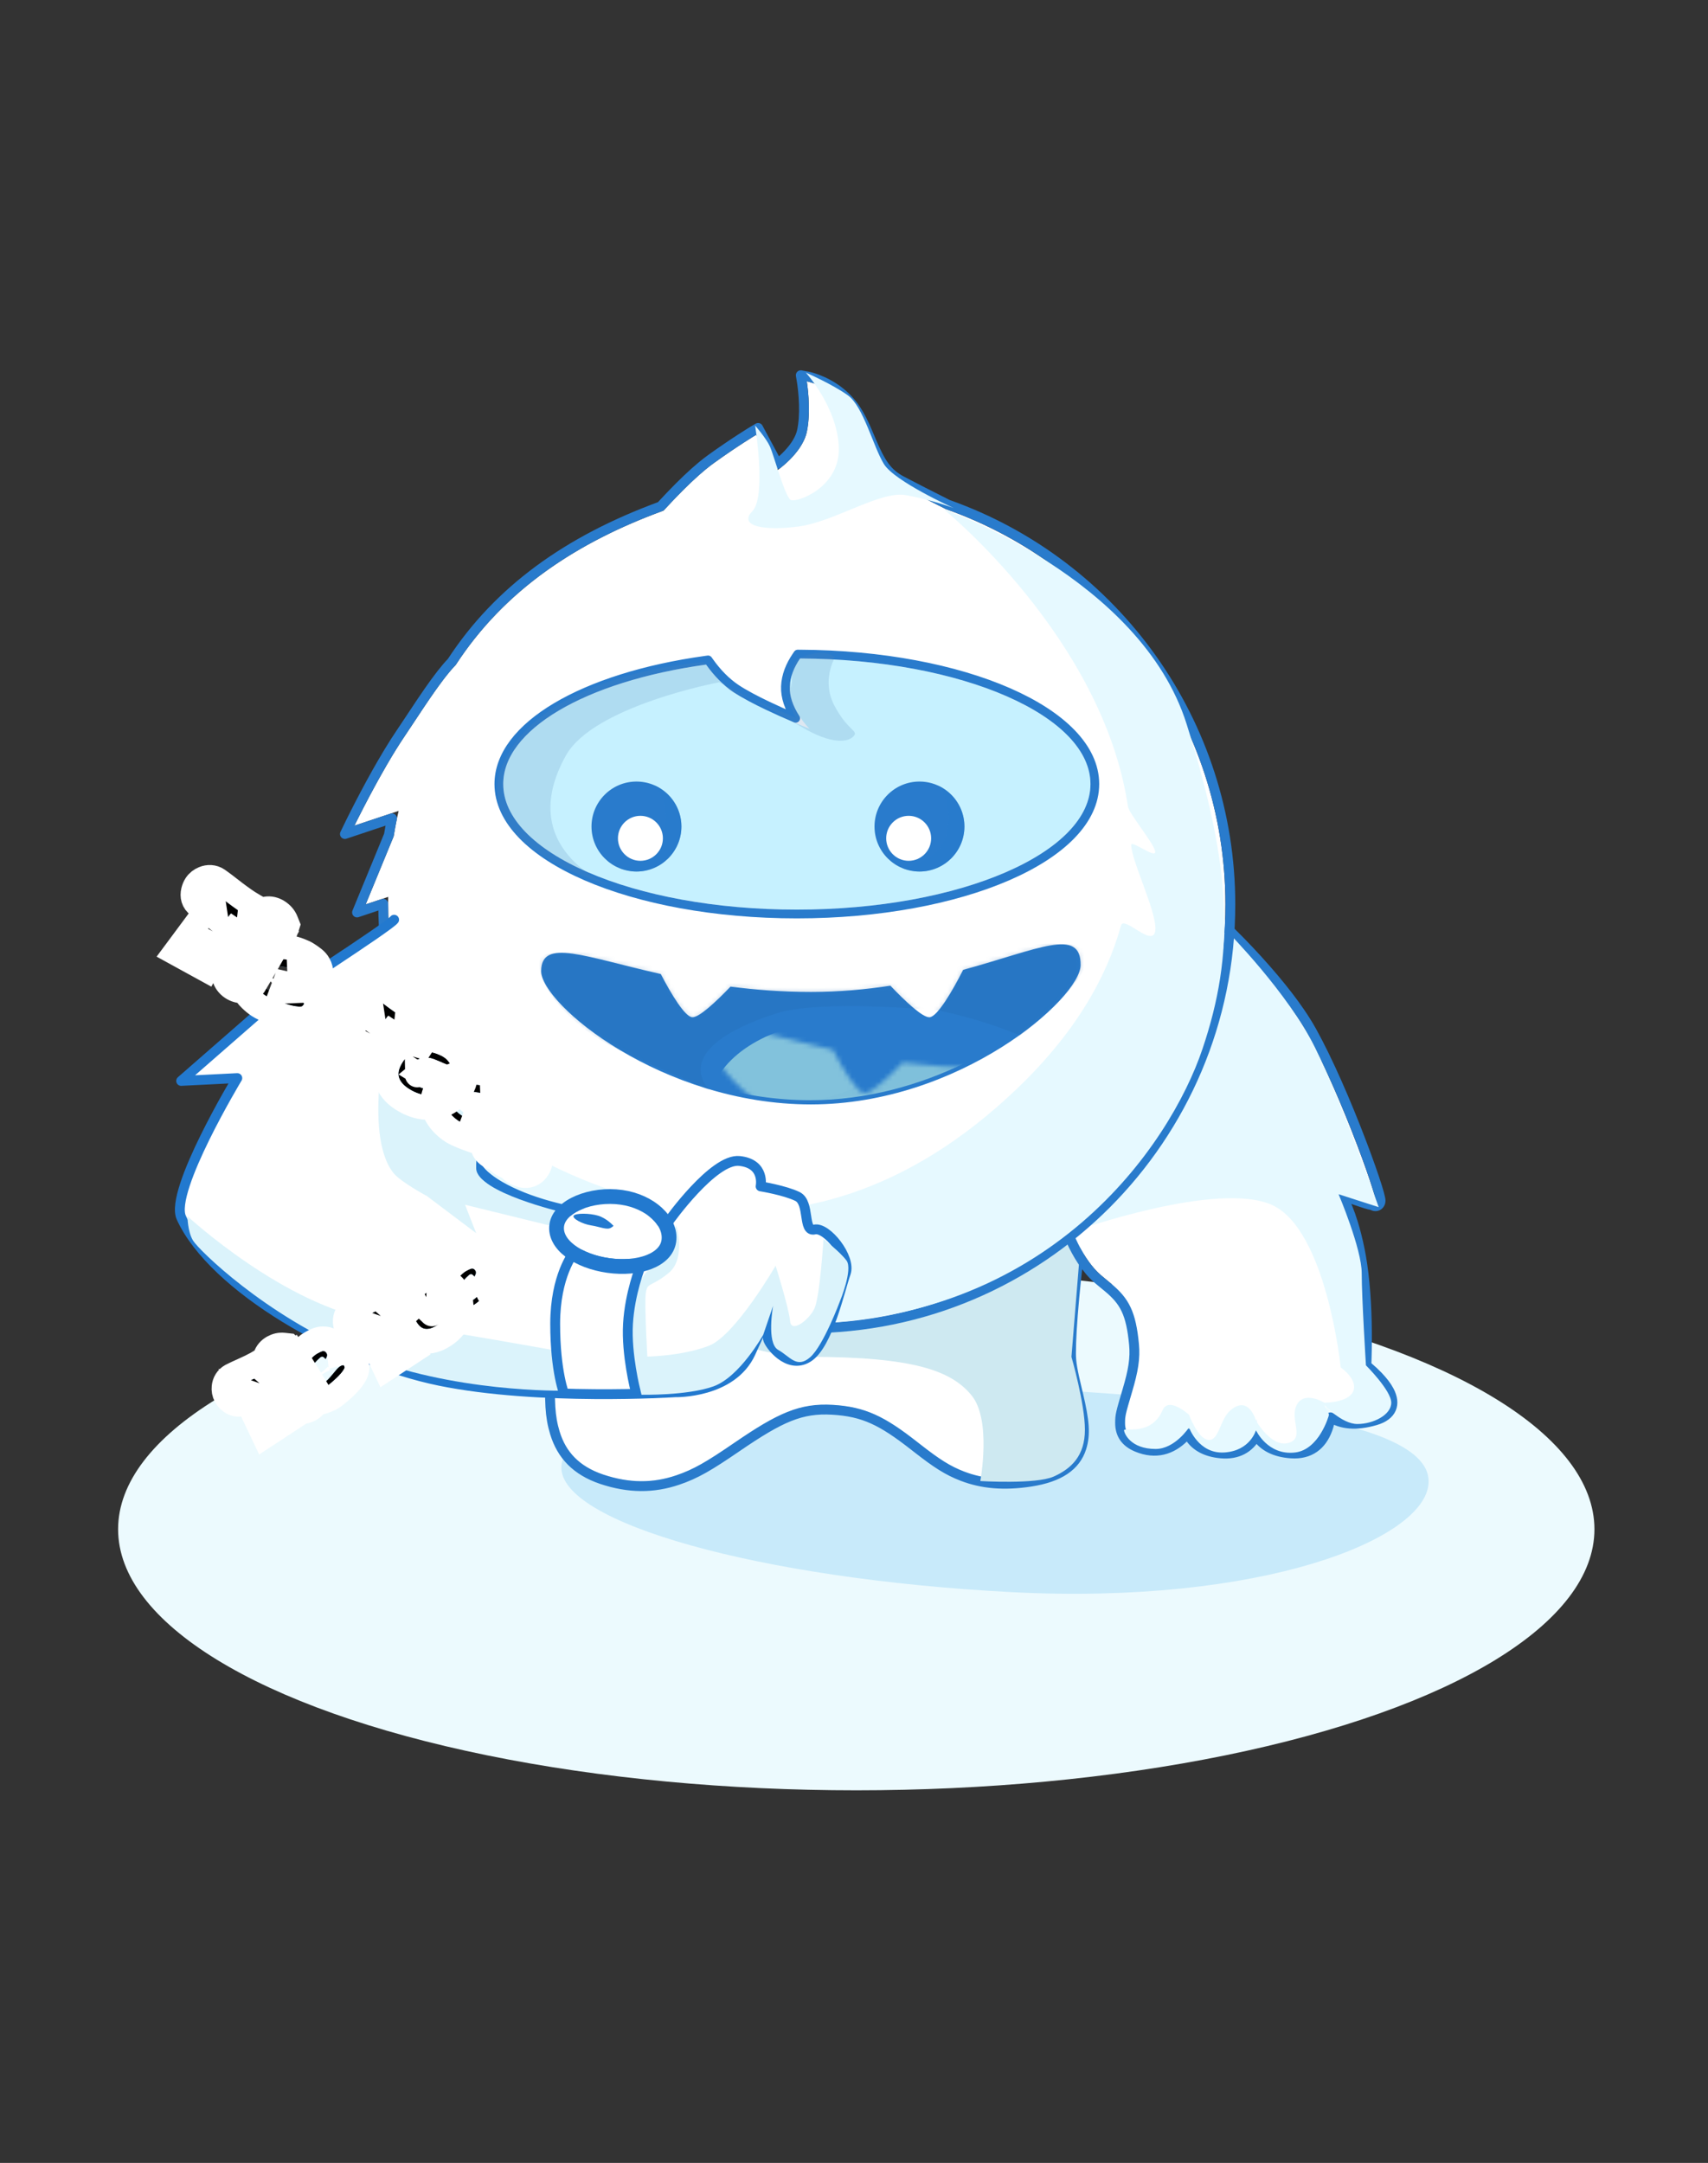 <svg xmlns="http://www.w3.org/2000/svg" width="376" height="476" viewBox="0 0 376 476" xmlns:xlink="http://www.w3.org/1999/xlink">
  <rect x="0" y="0" width="376" height="476" fill="#333333" stroke="none"/>
  <defs>
    <path id="a" d="M0.298,0.462 C0.298,0.462 3.774,14.814 4.48,27.055 C5.185,39.296 0.573,54.028 14.931,58.898 C37.452,66.438 45.852,42.415 65.463,43.567 C85.075,44.719 86.133,62.89 108.868,59.396 C126.951,56.617 116.838,42.015 116.838,32.25 C116.838,22.485 119.562,2.535 119.562,2.535 L0.298,0.462 Z"/>
    <path id="b" d="M235.835,122.617 C235.835,122.617 248.955,135.001 254.774,145.53 C262.578,159.652 271.204,184.559 269.545,182.224 C266.988,181.876 262.581,179.577 259.995,179.714 C259.995,179.714 263.009,182.411 265.215,193.342 C267.423,204.272 266.615,219.006 266.615,219.006 C266.615,219.006 277.428,227.189 269.413,229.535 C261.398,231.88 258.92,227.561 258.92,227.561 C258.92,227.561 259.226,237.33 251.225,236.774 C243.223,236.217 243.53,230.193 243.53,230.193 C243.53,230.193 242.925,237.393 235.835,236.774 C228.745,236.155 228.839,230.851 228.839,230.851 C228.839,230.851 224.998,238.5 217.646,235.458 C210.295,232.415 218.631,224.008 217.646,213.741 C216.662,203.475 213.309,202.122 209.252,198.606 C205.195,195.09 202.956,188.735 202.956,188.735 L235.835,122.617 Z"/>
    <path id="c" d="M68.047,30.371 C69.784,28.509 74.758,23.043 79.17,19.872 C84.495,16.044 88.447,13.684 88.447,13.684 L92.777,21.729 C92.777,21.729 98.535,17.887 99.581,13.065 C100.626,8.243 99.581,1.926 99.581,1.926 C99.581,1.926 105.768,3.089 109.477,8.733 C113.185,14.377 113.542,21.432 119.992,24.823 C123.133,26.474 127.029,28.45 130.2,30.042 C166.032,42.684 191.739,76.876 191.739,117.029 C191.739,167.919 150.444,209.235 99.581,209.235 C48.717,209.235 7.422,167.919 7.422,117.029 C7.422,116.476 7.427,115.924 7.437,115.374 L2.474,117.029 L8.632,102.067 C8.94,100.177 9.307,98.306 9.728,96.457 L0,99.702 C0,99.702 5.809,87.729 11.133,79.899 C14.205,75.38 18.882,67.831 22.287,64.347 C33.104,47.721 49.132,37.27 68.047,30.371 Z"/>
    <path id="d" d="M67.272,1.284 C102.618,1.447 131.196,13.767 131.196,28.918 C131.196,44.17 102.234,56.553 66.562,56.553 C30.889,56.553 1.927,44.17 1.927,28.918 C1.927,16.648 20.67,6.234 46.573,2.631 C47.928,4.532 49.967,6.913 52.645,8.708 C57.893,12.226 69.345,16.753 69.345,16.753 C69.345,16.753 64.832,12.325 65.015,7.471 C65.108,5.026 66.205,2.845 67.272,1.284 Z"/>
    <path id="e" d="M92.889,5.613 C109.515,1.075 118.866,-3.844 118.755,4.592 C118.657,11.935 92.149,35.225 59.378,35.225 C26.606,35.225 -0.085,13.173 0,5.83 C0.084,-1.407 9.526,2.75 26.335,6.53 C28.621,10.943 31.652,15.949 33.263,16.041 C34.782,16.127 38.583,12.535 41.683,9.299 C47.121,10.009 53.031,10.471 59.378,10.471 C65.64,10.471 71.486,9.93 76.878,9.094 C80.011,12.381 83.941,16.129 85.493,16.041 C87.216,15.943 90.566,10.217 92.889,5.613 Z"/>
    <path id="g" d="M0,14.578 C3.229,6.212 15.052,0 29.126,0 C40.208,0 49.893,3.851 55.088,9.572 C45.507,14.198 33.878,17.612 21.331,17.612 C13.818,17.612 6.625,16.453 0,14.578 Z"/>
    <path id="i" d="M101.887,194.948 C107.871,194.948 112.721,192.454 112.721,189.377 C112.721,186.3 108.651,182.938 102.668,182.938 C96.685,182.938 91.054,186.3 91.054,189.377 C91.054,192.454 95.904,194.948 101.887,194.948 Z"/>
    <path id="j" d="M13.161,139.522 L11.176,139.477 C10.655,139.477 10.052,139.529 9.368,139.633 C9.338,140.213 9.279,140.965 9.19,141.887 C8.877,145.16 8.721,147.283 8.721,148.258 C8.721,149.232 8.736,149.92 8.766,150.322 L6.668,150.478 L7.36,139.455 L2.607,139.187 C2.488,139.187 2.395,139.09 2.328,138.897 C2.261,138.703 2.228,138.525 2.228,138.361 C2.228,138.198 2.295,138.019 2.428,137.826 C2.562,137.632 2.719,137.536 2.897,137.536 C3.983,137.58 5.076,137.655 6.177,137.759 C8.215,137.937 9.948,138.027 11.376,138.027 L12.76,137.982 C13.846,137.952 14.924,137.833 15.995,137.625 C16.233,137.67 16.382,138.041 16.442,138.741 C16.456,138.889 16.464,139.008 16.464,139.098 C15.482,139.38 14.381,139.522 13.161,139.522 Z M19.075,139.99 C19.268,142.772 19.432,145.993 19.566,149.652 C19.476,150.113 19.119,150.344 18.494,150.344 C18.331,150.344 18.163,150.31 17.992,150.243 C17.821,150.177 17.713,150.084 17.669,149.965 L17.669,139.99 L19.075,139.99 Z M16.999,136.956 C16.999,136.435 17.304,136.175 17.914,136.175 C18.316,136.175 18.643,136.264 18.896,136.442 C18.941,136.606 18.963,136.766 18.963,136.922 C18.963,137.078 18.904,137.231 18.785,137.38 C18.666,137.528 18.487,137.603 18.249,137.603 C18.011,137.603 17.773,137.547 17.535,137.435 C17.297,137.324 17.118,137.164 16.999,136.956 Z M29.551,148.124 C30.153,147.878 30.745,147.651 31.325,147.443 C31.905,147.235 32.459,147.131 32.987,147.131 C33.515,147.131 33.779,147.294 33.779,147.622 C33.779,147.696 33.761,147.811 33.724,147.967 C33.686,148.124 33.486,148.31 33.121,148.525 C32.757,148.741 32.31,148.946 31.782,149.139 C31.254,149.332 30.678,149.511 30.053,149.674 C29.428,149.838 28.818,149.979 28.223,150.098 C26.989,150.351 26.111,150.478 25.59,150.478 C25.07,150.478 24.508,150.418 23.906,150.299 C23.303,150.18 22.742,149.987 22.221,149.719 C21.016,149.094 20.413,148.172 20.413,146.952 L20.413,146.417 C20.413,146.149 20.525,145.766 20.748,145.267 C20.971,144.769 21.306,144.271 21.752,143.772 C22.199,143.274 22.719,142.817 23.314,142.4 C24.564,141.508 25.873,140.927 27.241,140.66 C27.718,140.556 28.115,140.503 28.435,140.503 C28.755,140.503 29.019,140.507 29.227,140.515 C29.436,140.522 29.651,140.537 29.875,140.559 C30.098,140.582 30.291,140.637 30.455,140.727 C30.841,140.92 31.035,141.299 31.035,141.865 C31.035,142.222 30.782,142.571 30.276,142.913 C30.142,143.003 30.023,143.084 29.919,143.159 C29.845,142.817 29.748,142.527 29.629,142.289 C29.51,142.051 29.25,141.932 28.848,141.932 C27.093,142.303 25.583,142.861 24.318,143.605 C22.89,144.453 22.176,145.346 22.176,146.283 C22.176,146.387 22.184,146.498 22.199,146.617 C22.199,147.57 22.563,148.246 23.292,148.648 C23.842,148.946 24.553,149.094 25.423,149.094 C26.293,149.094 27.048,148.994 27.688,148.793 C28.327,148.592 28.948,148.369 29.551,148.124 Z M54.464,139.522 L52.478,139.477 C51.958,139.477 51.355,139.529 50.671,139.633 C50.641,140.213 50.582,140.965 50.493,141.887 C50.18,145.16 50.024,147.283 50.024,148.258 C50.024,149.232 50.039,149.92 50.069,150.322 L47.971,150.478 L48.663,139.455 L43.91,139.187 C43.791,139.187 43.698,139.09 43.631,138.897 C43.564,138.703 43.531,138.525 43.531,138.361 C43.531,138.198 43.598,138.019 43.731,137.826 C43.865,137.632 44.022,137.536 44.2,137.536 C45.286,137.58 46.379,137.655 47.48,137.759 C49.518,137.937 51.251,138.027 52.679,138.027 L54.063,137.982 C55.149,137.952 56.227,137.833 57.298,137.625 C57.536,137.67 57.685,138.041 57.745,138.741 C57.759,138.889 57.767,139.008 57.767,139.098 C56.785,139.38 55.684,139.522 54.464,139.522 Z M58.927,146.238 C58.927,144.483 59.686,143.07 61.203,141.998 C62.408,141.151 63.859,140.637 65.554,140.459 L66.179,140.459 C66.506,140.459 66.945,140.556 67.496,140.749 C68.716,141.165 69.549,141.902 69.995,142.958 C70.173,143.375 70.263,143.728 70.263,144.018 C70.263,144.308 70.255,144.513 70.24,144.632 C70.24,146.491 69.534,147.956 68.12,149.027 C66.811,150.009 65.175,150.5 63.211,150.5 C61.798,150.5 60.731,150.173 60.009,149.518 C59.288,148.864 58.927,147.77 58.927,146.238 Z M60.467,146.774 C60.467,147.696 60.712,148.321 61.203,148.648 C61.575,148.886 62.2,149.005 63.078,149.005 C63.955,149.005 64.729,148.938 65.398,148.804 C66.068,148.67 66.663,148.44 67.183,148.112 C68.299,147.398 68.857,146.29 68.857,144.788 C68.857,143.895 68.619,143.166 68.143,142.601 C67.622,141.991 66.938,141.686 66.09,141.686 C65.51,141.79 64.926,141.902 64.338,142.021 C63.751,142.14 63.197,142.37 62.676,142.713 C61.545,143.441 60.809,144.795 60.467,146.774 Z M80.248,148.124 C80.851,147.878 81.442,147.651 82.022,147.443 C82.602,147.235 83.156,147.131 83.684,147.131 C84.212,147.131 84.477,147.294 84.477,147.622 C84.477,147.696 84.458,147.811 84.421,147.967 C84.384,148.124 84.183,148.31 83.818,148.525 C83.454,148.741 83.008,148.946 82.479,149.139 C81.951,149.332 81.375,149.511 80.75,149.674 C80.125,149.838 79.515,149.979 78.92,150.098 C77.686,150.351 76.808,150.478 76.287,150.478 C75.767,150.478 75.205,150.418 74.603,150.299 C74,150.18 73.439,149.987 72.918,149.719 C71.713,149.094 71.111,148.172 71.111,146.952 L71.111,146.417 C71.111,146.149 71.222,145.766 71.445,145.267 C71.668,144.769 72.003,144.271 72.449,143.772 C72.896,143.274 73.416,142.817 74.011,142.4 C75.261,141.508 76.57,140.927 77.939,140.66 C78.415,140.556 78.813,140.503 79.132,140.503 C79.452,140.503 79.716,140.507 79.925,140.515 C80.133,140.522 80.348,140.537 80.572,140.559 C80.795,140.582 80.988,140.637 81.152,140.727 C81.539,140.92 81.732,141.299 81.732,141.865 C81.732,142.222 81.479,142.571 80.973,142.913 C80.839,143.003 80.72,143.084 80.616,143.159 C80.542,142.817 80.445,142.527 80.326,142.289 C80.207,142.051 79.947,141.932 79.545,141.932 C77.79,142.303 76.28,142.861 75.015,143.605 C73.587,144.453 72.873,145.346 72.873,146.283 C72.873,146.387 72.881,146.498 72.896,146.617 C72.896,147.57 73.26,148.246 73.989,148.648 C74.539,148.946 75.25,149.094 76.12,149.094 C76.99,149.094 77.745,148.994 78.385,148.793 C79.025,148.592 79.646,148.369 80.248,148.124 Z M85.57,149.719 C85.57,149.6 85.704,149.477 85.972,149.351 C86.239,149.224 86.477,149.109 86.686,149.005 C86.998,149.005 87.21,149.068 87.322,149.195 C87.433,149.321 87.489,149.489 87.489,149.697 C87.489,149.905 87.444,150.061 87.355,150.165 C87.266,150.269 87.154,150.344 87.02,150.389 C86.797,150.463 86.5,150.5 86.128,150.5 C85.756,150.5 85.57,150.24 85.57,149.719 Z M88.783,149.719 C88.783,149.6 88.917,149.477 89.185,149.351 C89.453,149.224 89.691,149.109 89.899,149.005 C90.211,149.005 90.423,149.068 90.535,149.195 C90.646,149.321 90.702,149.489 90.702,149.697 C90.702,149.905 90.657,150.061 90.568,150.165 C90.479,150.269 90.367,150.344 90.234,150.389 C90.01,150.463 89.713,150.5 89.341,150.5 C88.969,150.5 88.783,150.24 88.783,149.719 Z M92.532,150.5 C92.175,150.5 91.996,150.24 91.996,149.719 C91.996,149.6 92.182,149.451 92.554,149.273 L93.134,149.005 C93.67,149.005 93.938,149.25 93.938,149.741 C93.938,150.247 93.469,150.5 92.532,150.5 Z"/>
    <path id="k" d="M26.477,220.748 L25.177,221.43 C24.841,221.617 24.47,221.866 24.065,222.179 C24.254,222.565 24.484,223.071 24.757,223.7 C25.728,225.927 26.388,227.355 26.737,227.985 C27.086,228.615 27.342,229.054 27.505,229.303 L26.205,230.156 L22.703,222.783 L19.535,224.313 C19.458,224.355 19.363,224.326 19.251,224.225 C19.138,224.124 19.053,224.021 18.994,223.915 C18.936,223.809 18.915,223.67 18.932,223.497 C18.949,223.324 19.016,223.206 19.131,223.142 C19.849,222.781 20.582,222.438 21.331,222.111 C22.712,221.496 23.864,220.933 24.787,220.421 L25.666,219.897 C26.357,219.488 27.011,219.025 27.629,218.507 C27.799,218.45 28.028,218.637 28.317,219.068 C28.38,219.159 28.428,219.233 28.459,219.291 C27.926,219.825 27.265,220.311 26.477,220.748 Z M30.467,218.932 C31.588,220.661 32.848,222.684 34.246,225.001 C34.353,225.331 34.205,225.608 33.801,225.832 C33.695,225.891 33.575,225.929 33.441,225.947 C33.306,225.965 33.203,225.943 33.132,225.883 L29.558,219.436 L30.467,218.932 Z M28.038,217.714 C27.852,217.378 27.955,217.1 28.35,216.882 C28.609,216.738 28.853,216.678 29.08,216.703 C29.168,216.793 29.239,216.888 29.295,216.989 C29.351,217.09 29.367,217.21 29.344,217.349 C29.32,217.487 29.231,217.599 29.078,217.685 C28.924,217.77 28.75,217.819 28.556,217.832 C28.362,217.846 28.19,217.806 28.038,217.714 Z M40.152,220.436 C40.453,220.061 40.754,219.703 41.055,219.36 C41.355,219.018 41.676,218.752 42.017,218.563 C42.359,218.374 42.588,218.385 42.705,218.596 C42.732,218.644 42.761,218.725 42.793,218.84 C42.825,218.954 42.762,219.146 42.603,219.416 C42.445,219.686 42.23,219.978 41.958,220.292 C41.686,220.607 41.377,220.929 41.032,221.258 C40.687,221.588 40.343,221.898 40.001,222.188 C39.294,222.794 38.772,223.19 38.435,223.376 C38.099,223.563 37.715,223.726 37.283,223.864 C36.851,224.003 36.418,224.08 35.986,224.093 C34.983,224.121 34.263,223.741 33.826,222.952 L33.634,222.606 C33.539,222.433 33.473,222.145 33.439,221.743 C33.405,221.341 33.443,220.899 33.552,220.417 C33.662,219.935 33.835,219.453 34.07,218.971 C34.558,217.946 35.196,217.102 35.985,216.439 C36.255,216.201 36.494,216.025 36.701,215.91 C36.907,215.796 37.079,215.703 37.217,215.634 C37.354,215.564 37.499,215.496 37.651,215.431 C37.803,215.365 37.948,215.332 38.086,215.331 C38.405,215.317 38.666,215.493 38.869,215.859 C38.997,216.089 38.958,216.406 38.754,216.808 C38.699,216.914 38.652,217.009 38.611,217.095 C38.441,216.9 38.274,216.747 38.112,216.636 C37.95,216.525 37.739,216.541 37.479,216.685 C36.478,217.555 35.702,218.456 35.151,219.39 C34.532,220.45 34.39,221.282 34.726,221.888 C34.763,221.955 34.808,222.025 34.86,222.096 C35.201,222.712 35.679,223.019 36.294,223.017 C36.757,223.012 37.269,222.854 37.832,222.542 C38.394,222.23 38.846,221.895 39.188,221.536 C39.529,221.177 39.851,220.81 40.152,220.436 Z M53.173,205.95 L51.873,206.633 C51.537,206.819 51.166,207.069 50.761,207.381 C50.95,207.767 51.18,208.274 51.453,208.902 C52.424,211.129 53.083,212.557 53.433,213.187 C53.782,213.817 54.038,214.256 54.201,214.505 L52.901,215.358 L49.399,207.985 L46.231,209.515 C46.154,209.558 46.059,209.528 45.947,209.427 C45.834,209.326 45.749,209.223 45.69,209.117 C45.631,209.012 45.611,208.872 45.628,208.699 C45.645,208.526 45.712,208.408 45.827,208.344 C46.545,207.984 47.278,207.64 48.027,207.313 C49.408,206.698 50.56,206.135 51.483,205.623 L52.362,205.099 C53.053,204.69 53.707,204.227 54.325,203.709 C54.495,203.652 54.724,203.839 55.013,204.27 C55.076,204.361 55.123,204.435 55.155,204.493 C54.622,205.027 53.961,205.513 53.173,205.95 Z M58.464,208.692 C57.835,207.558 57.819,206.372 58.416,205.137 C58.891,204.157 59.644,203.305 60.676,202.582 L61.08,202.359 C61.292,202.241 61.61,202.147 62.035,202.074 C62.973,201.907 63.775,202.084 64.442,202.607 C64.707,202.812 64.891,203.009 64.995,203.196 C65.099,203.383 65.167,203.518 65.2,203.601 C65.866,204.802 65.935,206.003 65.405,207.201 C64.911,208.305 64.029,209.208 62.76,209.912 C61.846,210.418 61.039,210.589 60.338,210.425 C59.637,210.26 59.013,209.683 58.464,208.692 Z M59.651,208.487 C59.981,209.083 60.364,209.399 60.798,209.434 C61.124,209.455 61.57,209.308 62.137,208.994 C62.705,208.679 63.181,208.359 63.565,208.032 C63.95,207.706 64.252,207.344 64.471,206.946 C64.937,206.085 64.9,205.168 64.362,204.197 C64.042,203.62 63.627,203.234 63.117,203.04 C62.562,202.832 62.01,202.88 61.462,203.184 C61.125,203.459 60.787,203.74 60.45,204.028 C60.113,204.315 59.837,204.663 59.623,205.07 C59.154,205.947 59.163,207.085 59.651,208.487 Z M72.92,202.272 C73.221,201.898 73.522,201.539 73.822,201.197 C74.123,200.854 74.444,200.588 74.785,200.399 C75.126,200.21 75.356,200.221 75.473,200.433 C75.5,200.481 75.529,200.562 75.561,200.676 C75.593,200.791 75.529,200.983 75.371,201.253 C75.213,201.523 74.998,201.815 74.726,202.129 C74.454,202.443 74.145,202.765 73.8,203.095 C73.455,203.424 73.111,203.734 72.769,204.024 C72.062,204.63 71.54,205.026 71.203,205.213 C70.867,205.399 70.482,205.562 70.05,205.701 C69.618,205.84 69.186,205.916 68.754,205.93 C67.751,205.957 67.031,205.577 66.594,204.789 L66.402,204.443 C66.306,204.27 66.241,203.982 66.207,203.58 C66.172,203.178 66.21,202.736 66.32,202.254 C66.43,201.772 66.603,201.29 66.838,200.807 C67.326,199.783 67.964,198.939 68.753,198.275 C69.023,198.037 69.262,197.861 69.468,197.747 C69.675,197.632 69.847,197.54 69.984,197.47 C70.122,197.4 70.267,197.333 70.419,197.267 C70.571,197.202 70.716,197.168 70.854,197.167 C71.173,197.154 71.434,197.33 71.636,197.695 C71.764,197.926 71.726,198.242 71.522,198.645 C71.467,198.75 71.42,198.846 71.379,198.931 C71.208,198.737 71.042,198.584 70.88,198.473 C70.717,198.362 70.507,198.378 70.247,198.522 C69.246,199.391 68.47,200.293 67.919,201.226 C67.3,202.286 67.158,203.119 67.494,203.725 C67.531,203.792 67.576,203.861 67.628,203.933 C67.969,204.548 68.447,204.855 69.062,204.854 C69.524,204.849 70.037,204.69 70.599,204.379 C71.162,204.067 71.614,203.731 71.955,203.372 C72.297,203.013 72.618,202.647 72.92,202.272 Z M76.931,201.397 C76.888,201.32 76.931,201.193 77.059,201.015 C77.187,200.837 77.299,200.677 77.396,200.535 C77.598,200.424 77.758,200.388 77.875,200.43 C77.993,200.472 78.089,200.56 78.163,200.695 C78.238,200.829 78.265,200.946 78.245,201.046 C78.224,201.145 78.179,201.233 78.108,201.31 C77.991,201.438 77.812,201.568 77.571,201.702 C77.331,201.835 77.118,201.733 76.931,201.397 Z M79.008,200.246 C78.965,200.169 79.008,200.041 79.136,199.864 C79.263,199.686 79.376,199.526 79.473,199.384 C79.675,199.272 79.835,199.237 79.952,199.279 C80.07,199.321 80.166,199.409 80.24,199.544 C80.315,199.678 80.342,199.795 80.322,199.894 C80.301,199.994 80.256,200.082 80.185,200.159 C80.068,200.287 79.889,200.417 79.648,200.55 C79.408,200.684 79.194,200.582 79.008,200.246 Z M81.711,199.407 C81.48,199.535 81.271,199.431 81.085,199.094 C81.042,199.017 81.109,198.855 81.285,198.606 L81.564,198.225 C81.911,198.033 82.172,198.096 82.347,198.413 C82.529,198.74 82.316,199.071 81.711,199.407 Z"/>
  </defs>
  <g fill="none" fill-rule="evenodd">
    <rect width="376" height="476"/>
    <g transform="translate(26 82)">
      <ellipse cx="162.5" cy="254.543" fill="#ECFAFE" rx="162.5" ry="57.457"/>
      <path fill="#C8EAFA" d="M197.651,268.154 C252.989,268.154 288.29,251.77 288.29,239.361 C288.29,226.951 252.989,223.216 197.651,223.216 C142.313,223.216 97.453,233.275 97.453,245.685 C97.453,258.094 142.313,268.154 197.651,268.154 Z" transform="rotate(3 192.872 245.685)"/>
      <g transform="translate(7.074)">
        <g transform="translate(84.774 183.605)">
          <g stroke-linecap="round" stroke-linejoin="round">
            <use fill="#FFFFFF" xlink:href="#a"/>
            <path stroke="#297BCC" stroke-width="2.167" d="M-0.755,0.717 C-0.722,0.852 -0.66,1.115 -0.572,1.494 C-0.426,2.128 -0.264,2.857 -0.088,3.669 C0.414,5.991 0.916,8.513 1.384,11.146 C2.076,15.038 2.634,18.83 3.007,22.39 C3.18,24.037 3.311,25.616 3.398,27.117 C3.516,29.173 3.498,31.131 3.374,34.625 C3.362,34.954 3.362,34.954 3.35,35.284 C3.077,42.865 3.201,46.093 4.306,49.73 C5.799,54.649 9.04,58.044 14.583,59.924 C20.63,61.949 26.03,61.909 31.339,60.111 C35.319,58.764 38.192,57.072 44.379,52.84 C44.403,52.824 44.403,52.824 44.428,52.807 C53.936,46.305 58.48,44.242 65.4,44.649 C72.351,45.057 76.336,47.07 83.334,52.53 C83.686,52.805 83.9,52.972 84.038,53.08 C88.35,56.443 90.735,58.001 94.037,59.27 C98.34,60.924 103.146,61.372 109.032,60.467 C115.375,59.492 118.944,57.013 120.211,53.047 C121.165,50.06 120.853,46.989 119.513,41.323 C119.453,41.069 119.396,40.832 119.301,40.436 C118.253,36.054 117.922,34.275 117.922,32.25 C117.922,29.269 118.178,25.125 118.64,20.121 C118.825,18.119 119.039,16.017 119.277,13.849 C119.574,11.139 119.893,8.463 120.211,5.94 C120.323,5.057 120.426,4.257 120.519,3.553 C120.575,3.131 120.614,2.836 120.635,2.681 L120.8,1.473 L119.581,1.452 L0.317,-0.621 L-1.085,-0.645 L-0.755,0.717 Z"/>
          </g>
          <path fill="#CEE9F1" d="M3.05,8.512 C3.05,8.512 37.087,32.997 60.248,32.997 C83.41,32.997 91.64,36.089 96.052,41.505 C100.465,46.92 97.959,60.332 97.959,60.332 C97.959,60.332 110.21,61.088 114.116,59.341 C118.022,57.594 120.985,54.754 120.985,49.036 C120.985,43.319 118.022,32.997 118.022,32.997 L120.445,3.096 C120.445,3.096 96.406,26.105 58.553,26.105 C20.7,26.105 3.05,8.512 3.05,8.512 Z" style="mix-blend-mode:darken"/>
        </g>
        <g stroke-linecap="round" stroke-linejoin="round">
          <use fill="#FFFFFF" xlink:href="#b"/>
          <path stroke="#297BCC" stroke-width="2.167" d="M228.379,233.45 C228.539,233.793 228.731,234.131 228.959,234.459 C230.265,236.344 232.493,237.569 235.74,237.853 C239.397,238.172 241.933,236.672 243.41,234.031 C243.436,233.986 243.46,233.94 243.485,233.895 C243.525,233.961 243.566,234.027 243.609,234.093 C244.995,236.232 247.466,237.598 251.15,237.854 C255.262,238.14 257.882,236.055 259.165,232.551 C259.475,231.703 259.69,230.815 259.827,229.915 C262.133,231.431 265.407,231.836 269.717,230.575 C273.398,229.498 274.274,226.997 272.73,224.075 C272.174,223.024 271.331,221.941 270.274,220.842 C269.617,220.158 268.917,219.509 268.216,218.913 C268.043,218.765 267.878,218.628 267.723,218.502 C267.739,218.132 267.755,217.711 267.77,217.241 C267.939,211.873 267.848,205.918 267.304,200.285 C267.054,197.693 266.715,195.294 266.277,193.127 C265.829,190.906 265.327,188.916 264.78,187.145 C264.004,184.631 263.17,182.653 262.322,181.146 C262.908,181.307 263.588,181.523 264.387,181.798 C264.57,181.86 264.758,181.926 265.002,182.011 C267.282,182.808 268.149,183.089 269.035,183.242 C269.049,183.252 269.064,183.262 269.079,183.272 C269.63,183.631 270.416,183.482 270.726,182.798 C270.884,182.448 270.866,182.194 270.771,181.695 C270.669,181.159 270.43,180.293 270.068,179.138 C269.328,176.774 268.128,173.369 266.721,169.664 C263.218,160.443 259.23,151.353 255.722,145.006 C254.971,143.647 254.082,142.223 253.067,140.74 C251.479,138.42 249.602,135.987 247.495,133.479 C245.107,130.636 242.551,127.845 239.995,125.223 C239.1,124.305 238.269,123.473 237.523,122.743 C237.261,122.486 237.029,122.261 236.828,122.068 C236.707,121.952 236.623,121.871 236.578,121.829 L236.578,121.829 L235.515,120.826 L234.864,122.135 L201.986,188.253 L201.782,188.663 L201.934,189.095 C201.972,189.203 202.043,189.394 202.147,189.656 C202.318,190.087 202.521,190.566 202.755,191.081 C203.423,192.552 204.212,194.024 205.121,195.403 C206.166,196.988 207.304,198.351 208.542,199.425 C208.9,199.735 209.256,200.032 209.732,200.422 C209.858,200.526 210.285,200.875 210.298,200.885 C210.518,201.065 210.684,201.201 210.843,201.333 C214.512,204.386 215.911,206.995 216.568,213.845 C216.862,216.908 216.385,219.689 215.119,223.957 C213.607,229.057 213.512,229.426 213.504,231.115 C213.492,233.613 214.662,235.395 217.232,236.459 C221.345,238.161 224.87,237.071 227.63,234.273 C227.902,233.996 228.152,233.72 228.379,233.45 Z"/>
        </g>
        <path fill="#E6F9FF" d="M237.164,123.049 C237.164,123.049 250.486,136.527 256.437,148.585 C262.389,160.643 270.43,183.656 270.43,183.656 L261.603,180.816 C261.603,180.816 266.695,192.8 266.695,198.215 C266.695,203.63 267.626,218.474 267.626,218.474 C267.626,218.474 273.197,224.011 273.197,226.698 C273.197,229.385 269.236,231.384 265.751,231.384 C262.266,231.384 258.473,227.178 258.473,227.178 C258.473,227.178 259.495,229.086 259.48,229.352 C259.465,229.619 257.314,237.013 252.056,237.648 C245.978,238.383 243.411,232.755 243.411,232.755 C243.411,232.755 242.175,237.276 236.469,237.648 C230.763,238.02 228.679,232.139 228.679,232.139 C228.679,232.139 225.6,236.876 221.32,236.876 C215.803,236.876 214.379,233.424 214.379,232.755 C214.379,232.086 220.394,234.086 222.863,228.34 C224.193,225.246 228.679,229.352 228.679,229.352 C228.679,229.352 230.61,234.692 232.966,234.885 C235.322,235.078 235.445,230.345 237.823,228.34 C241.889,224.913 243.411,230.65 243.411,230.65 C243.411,230.65 246.773,236.588 250.539,235.559 C254.305,234.531 250.739,230.386 252.395,227.178 C254.05,223.97 258.473,226.698 258.473,226.698 C258.473,226.698 263.87,226.724 264.855,224.103 C265.84,221.482 262.072,218.945 262.072,218.945 C262.072,218.945 258.974,188.76 247.028,183.219 C235.081,177.678 203.355,188.968 203.355,188.968 C203.355,188.968 222.453,171.189 228.291,155.504 C234.128,139.819 237.164,123.049 237.164,123.049 Z" style="mix-blend-mode:darken"/>
        <g transform="translate(44.952)">
          <g stroke-linecap="round" stroke-linejoin="round">
            <use fill="#FFFFFF" xlink:href="#c"/>
            <path stroke="#297BCC" stroke-width="2.167" d="M67.43,29.442 C46.956,36.954 31.695,47.947 21.437,63.667 C20.034,65.119 18.387,67.246 16.386,70.117 C15.893,70.825 15.378,71.577 14.824,72.399 C14.032,73.575 10.922,78.282 10.237,79.29 C9.829,79.891 9.411,80.526 8.983,81.193 C8.056,82.641 7.093,84.231 6.101,85.941 C4.415,88.849 2.728,91.962 1.12,95.074 C0.557,96.163 0.044,97.174 -0.409,98.082 C-0.567,98.4 -0.707,98.683 -0.827,98.927 C-0.899,99.074 -0.948,99.175 -0.975,99.229 L-2.098,101.543 L0.343,100.729 L8.266,98.087 C8.014,99.308 7.786,100.536 7.583,101.769 L1.472,116.617 L0.571,118.805 L2.817,118.057 L6.339,116.882 C6.339,116.931 6.339,116.98 6.339,117.029 C6.339,168.517 48.119,210.318 99.581,210.318 C151.043,210.318 192.823,168.517 192.823,117.029 C192.823,77.193 167.582,42.112 130.625,29.044 C126.74,27.093 123.235,25.304 120.496,23.864 C117.29,22.178 115.835,20.006 113.58,14.629 C113.435,14.283 113.354,14.091 113.288,13.934 C113.177,13.668 113.083,13.446 112.992,13.233 C112.062,11.053 111.323,9.57 110.382,8.138 C109.327,6.532 108.029,5.176 106.544,4.049 C105.075,2.935 103.506,2.102 101.935,1.508 C100.985,1.149 100.234,0.946 99.781,0.861 L98.259,0.575 L98.512,2.103 C98.525,2.181 98.549,2.338 98.58,2.565 C98.633,2.946 98.686,3.379 98.736,3.855 C98.954,5.953 99.033,8.111 98.892,10.111 C98.823,11.097 98.701,12.011 98.522,12.835 C98.153,14.537 97.065,16.285 95.471,17.976 C94.747,18.744 93.968,19.448 93.189,20.07 C93.172,20.084 93.155,20.098 93.137,20.112 L89.401,13.17 L88.865,12.173 L87.892,12.754 C87.764,12.83 87.522,12.977 87.176,13.191 C86.603,13.546 85.947,13.961 85.218,14.432 C83.136,15.777 80.882,17.307 78.537,18.992 C77.883,19.463 77.201,19.993 76.493,20.579 C75.454,21.439 74.369,22.412 73.243,23.482 C72.06,24.607 70.875,25.798 69.654,27.075 C69.193,27.556 68.747,28.029 68.264,28.547 C68.085,28.738 67.672,29.183 67.43,29.442 Z"/>
          </g>
          <path fill="#E6F9FF" d="M99.367,0 C99.367,0 106.349,7.666 106.629,16.498 C106.909,25.331 97.317,28.7 96.05,28.025 C94.784,27.35 92.331,18.189 91.487,16.303 C90.643,14.417 88.203,11.647 88.203,11.647 C88.203,11.647 90.715,27.293 87.599,30.505 C84.483,33.716 89.951,34.923 97.837,33.857 C105.723,32.79 115.81,25.922 121.463,26.973 C127.117,28.025 131.901,29.795 131.901,29.795 C131.901,29.795 118.9,23.94 116.556,20.121 C114.213,16.303 112.041,7.461 108.631,5.007 C105.22,2.553 99.367,0 99.367,0 Z" style="mix-blend-mode:darken"/>
          <path fill="#E6F9FF" d="M16.151,155.958 C16.151,155.958 41.362,209.323 97.121,209.323 C152.88,209.323 179.525,170.03 186.668,148.899 C193.811,127.768 193.323,109.593 183.208,77.385 C173.093,45.177 129.727,30.078 129.727,30.078 C129.727,30.078 164.757,58.424 170.276,95.475 C170.518,97.096 176.163,103.784 176.286,105.436 C176.41,107.089 170.97,102.764 170.993,103.963 C171.061,107.566 176.882,119.187 176.286,122.902 C175.691,126.617 169.386,119.413 168.761,121.668 C165.5,133.423 158.429,145.547 145.906,157.542 C121.442,180.976 96.933,186.468 75.909,184.234 C74.644,184.1 75.629,192.02 74.389,191.832 C73.149,191.643 67.633,182.968 65.447,182.461 C36.354,175.711 16.151,155.958 16.151,155.958 Z" style="mix-blend-mode:multiply"/>
        </g>
        <g transform="translate(75.782 61.63)">
          <g stroke-linecap="round" stroke-linejoin="round">
            <use fill="#C6F1FF" xlink:href="#d"/>
            <path stroke="#297BCC" stroke-width="1.927" d="M66.301,14.453 C64.192,13.556 62.091,12.619 60.124,11.681 C58.8,11.049 57.579,10.437 56.483,9.851 C55.176,9.152 54.065,8.501 53.181,7.908 C50.952,6.414 49.003,4.381 47.358,2.072 L47.019,1.597 L46.441,1.677 C19.611,5.409 0.963,16.205 0.963,28.918 C0.963,44.926 30.411,57.517 66.562,57.517 C102.712,57.517 132.16,44.926 132.16,28.918 C132.16,13.026 103.127,0.486 67.277,0.321 L66.765,0.318 L66.477,0.74 C65.045,2.836 64.141,5.091 64.053,7.434 C63.963,9.79 64.823,12.163 66.301,14.453 Z"/>
          </g>
          <path fill="#5588BB" d="M25.198,51.124 C25.198,51.124 -7.356,42.362 2.438,23.249 C12.232,4.136 46.103,2.075 46.103,2.075 C46.103,2.075 51.492,9.223 53.723,9.146 C54.363,9.124 66.375,14.361 66.375,14.361 C66.375,14.361 64.81,12.211 64.86,7.989 C64.909,3.768 65.347,7.823 65.361,7.666 C65.628,4.529 65.207,1.968 67.381,1.084 C73.102,-1.244 74.932,1.084 74.932,1.084 C74.932,1.084 71.891,6.174 74.863,11.729 C77.836,17.285 80.197,17.137 79.052,18.399 C77.907,19.66 74.385,20.419 67.381,16.22 C60.376,12.02 49.472,6.516 49.472,6.516 C49.472,6.516 21.84,11.71 15.738,22.612 C4.31,43.03 25.198,51.124 25.198,51.124 Z" opacity=".196" style="mix-blend-mode:multiply"/>
        </g>
        <g transform="translate(97.14 89.997)">
          <path fill="#297BCC" d="M9.896,0 C15.358,0 19.792,4.437 19.792,9.901 C19.792,15.366 15.358,19.803 9.896,19.803 C4.434,19.803 0,15.366 0,9.901 C0,4.437 4.434,0 9.896,0 Z"/>
          <path fill="#297BCC" d="M14.024,0.901 C17.427,2.468 19.792,5.91 19.792,9.901 C19.792,15.366 15.358,19.803 9.896,19.803 C8.694,19.803 7.559,19.474 6.474,19.194 C5.743,19.005 13.43,17.927 15.397,12.776 C18.086,5.73 14.024,0.901 14.024,0.901 Z" opacity=".48" style="mix-blend-mode:multiply"/>
          <path fill="#FFFFFF" d="M10.767,7.543 C13.498,7.543 15.715,9.761 15.715,12.494 C15.715,15.226 13.498,17.445 10.767,17.445 C8.036,17.445 5.819,15.226 5.819,12.494 C5.819,9.761 8.036,7.543 10.767,7.543 Z"/>
          <g transform="translate(62.302)">
            <path fill="#297BCC" d="M9.896,0 C15.358,0 19.792,4.437 19.792,9.901 C19.792,15.366 15.358,19.803 9.896,19.803 C4.434,19.803 0,15.366 0,9.901 C0,4.437 4.434,0 9.896,0 Z"/>
            <path fill="#297BCC" d="M14.022,0.899 C17.425,2.465 19.79,5.908 19.79,9.899 C19.79,15.363 15.355,19.8 9.894,19.8 C8.691,19.8 7.557,19.472 6.472,19.191 C5.74,19.002 13.428,17.924 15.394,12.773 C18.083,5.728 14.022,0.899 14.022,0.899 Z" opacity=".48" style="mix-blend-mode:multiply"/>
            <path fill="#FFFFFF" d="M7.517,7.543 C10.248,7.543 12.465,9.761 12.465,12.494 C12.465,15.226 10.248,17.445 7.517,17.445 C4.786,17.445 2.569,15.226 2.569,12.494 C2.569,9.761 4.786,7.543 7.517,7.543 Z"/>
          </g>
        </g>
        <g transform="translate(86.059 125.827)">
          <mask id="f" fill="white">
            <use xlink:href="#e"/>
          </mask>
          <use fill="#297BCC" xlink:href="#e"/>
          <g transform="translate(37.895 16.691)" mask="url(#f)">
            <mask id="h" fill="white">
              <use xlink:href="#g"/>
            </mask>
            <use fill="#82C2DC" xlink:href="#g"/>
            <path fill="#2268AC" d="M22.586,17.538 C22.586,17.538 34.82,15.394 36.241,10.2 C37.663,5.007 35.206,0.422 35.206,0.422 C35.206,0.422 43.661,1.492 47.473,3.772 C51.285,6.053 55.353,9.519 55.353,9.519 C55.353,9.519 45.51,14.275 39.877,15.907 C34.244,17.538 22.586,17.538 22.586,17.538 Z" opacity=".165" style="mix-blend-mode:multiply" mask="url(#h)"/>
          </g>
          <path fill="#2268AC" d="M37.125,32.082 C37.125,32.082 27.083,23.136 51.833,15.169 C61.407,12.086 87.037,14.438 87.905,14.625 C98.227,16.846 105.453,20.066 105.453,20.066 C105.453,20.066 124.819,5.226 119.011,0.873 C113.202,-3.479 70.384,7.001 63.187,7.001 C55.989,7.001 1.156,-1.487 -0.301,3.062 C-1.758,7.612 5.421,17.794 16.945,23.136 C28.47,28.478 37.125,32.082 37.125,32.082 Z" opacity=".522" style="mix-blend-mode:multiply" mask="url(#f)"/>
        </g>
        <path fill="#FFFFFF" stroke="#2279CF" stroke-width="2.167" d="M48.267,123.482 C47.404,125.066 22.862,144.798 22.862,144.798 L5.346,163.665 L17.576,161.755 C17.576,161.755 5.274,188.043 8.518,193.573 C17.059,208.132 46.618,221.191 68.809,223.352 C91,225.513 120.665,220.441 120.665,220.441 C120.665,220.441 133.114,219.464 136.288,210.071 C139.461,200.677 140.02,198.501 140.02,198.501 C140.02,198.501 139.49,205.543 139.755,206.611 C140.02,207.678 144.766,212.971 148.916,209.791 C153.066,206.611 154.388,194.029 155.274,190.462 C156.159,186.895 149.999,180.704 147.435,181.613 C144.87,182.521 145.859,175.845 142.94,174.777 C140.02,173.71 134.64,173.414 134.64,173.414 C134.64,173.414 135.182,168.337 129.42,168.337 C123.658,168.337 115.328,183.123 115.328,183.123 C115.328,183.123 94.575,185.549 80.006,180.346 C65.437,175.143 73.09,168.907 71.399,166.631" stroke-linecap="round" stroke-linejoin="round" transform="rotate(6 80.353 173.685)"/>
        <path fill="#DBF3FB" d="M73.939 167.036C73.939 167.036 63.751 158.568 60.352 155.111 56.953 151.654 52.552 143.019 52.552 143.019 52.552 143.019 46.679 167.443 53.516 176.113 55.085 178.104 60.88 181.2 60.88 181.2L71.756 189.39 69.306 183.137 87.652 187.631 90.732 184.784C90.732 184.784 71.924 180.392 71.756 175.155 71.589 169.918 73.939 167.036 73.939 167.036zM8.196 185.654C8.196 185.654 29.685 205.546 49.794 208.611 69.904 211.675 89.73 215.3 89.73 215.3L91.066 224.051C91.066 224.051 66.353 224.552 45.743 215.975 25.133 207.399 10.667 193.042 9.432 191.03 8.196 189.018 8.196 185.654 8.196 185.654zM148.205 190.689C148.205 190.689 147.428 203.441 146.201 206.005 144.973 208.569 141.081 211.465 140.856 208.735 140.631 206.005 137.674 196.55 137.674 196.55 137.674 196.55 128.822 211.859 123.026 214.147 117.231 216.434 109.439 216.543 109.439 216.543 109.439 216.543 108.755 205.017 109.097 202.563 109.439 200.108 110.208 201.336 114.116 198.154 118.024 194.973 115.794 187.674 115.794 187.674 115.794 187.674 113.347 195.733 111.393 196.142 109.439 196.55 104.42 203.817 105.255 210.18 106.09 216.543 108.146 224.944 108.146 224.944 108.146 224.944 118.175 225.171 123.97 223.108 129.766 221.045 134.943 211.749 134.943 211.749L137.116 205.379C137.116 205.379 135.612 213.605 138.234 215.074 140.856 216.543 142.324 219.258 145.264 216.702 148.205 214.147 151.845 204.334 151.845 204.334 151.845 204.334 154.719 197.377 153.282 195.423 151.845 193.47 148.205 190.689 148.205 190.689z" style="mix-blend-mode:darken"/>
        <path stroke="#2279CF" stroke-width="2.167" d="M106.833,224.08 C106.833,224.08 104.775,216.124 105.174,209.336 C105.572,202.547 107.961,196.616 107.961,196.616 L93.188,193.765 C93.188,193.765 89.144,198.735 89.144,209.336 C89.144,219.936 91.176,224.906 91.176,224.906"/>
        <g transform="rotate(8 101.887 188.943)">
          <use fill="#FFFFFF" xlink:href="#i"/>
          <path stroke="#2279CF" stroke-width="3.25" d="M101.887,196.573 C108.651,196.573 114.346,193.645 114.346,189.377 C114.346,184.981 109.061,181.313 102.668,181.313 C96.049,181.313 89.429,185.076 89.429,189.377 C89.429,193.645 95.124,196.573 101.887,196.573 Z"/>
        </g>
        <path fill="#2279CF" d="M93.217,185.54 C93.629,184.951 96.715,184.97 98.599,185.54 C100.483,186.11 101.887,187.681 101.887,187.681 C101.887,187.681 102.278,187.693 101.392,188.211 C100.506,188.729 99.036,187.986 97.074,187.681 C95.111,187.376 92.806,186.129 93.217,185.54 Z"/>
        <g transform="rotate(33 48.083 143.337)">
          <use fill="#81BFF1" xlink:href="#j"/>
          <use fill="black" xlink:href="#j"/>
          <path stroke="#FFFFFF" stroke-width="5.417" d="M6.668,150.477 L8.766,150.322 L8.564,147.621 L6.467,147.777 L6.668,150.477 Z M13.84,139.098 C13.814,139.046 13.791,138.995 13.771,138.943 C13.729,138.839 13.734,138.864 13.743,138.97 C13.753,139.077 13.756,139.112 13.756,139.098 L13.84,139.098 Z M13.19,136.813 C13.181,136.813 13.171,136.813 13.161,136.813 L13.222,136.814 L13.19,136.813 Z M15.719,139.098 L15.496,140.287 C14.625,140.124 14.103,139.63 13.84,139.098 L15.719,139.098 Z M16.282,139.098 L15.995,137.625 L15.719,139.098 L16.282,139.098 Z M4.486,142.005 L7.207,142.159 L4.657,139.285 L4.486,142.005 Z M2.505,141.894 L4.486,142.005 L3.965,150.308 L3.77,153.409 L6.869,153.179 L8.967,153.022 L11.667,152.821 L11.467,150.121 C11.443,149.804 11.429,149.169 11.429,148.258 C11.429,147.406 11.58,145.352 11.88,142.201 L13.101,142.229 L13.161,142.23 C14.624,142.23 15.976,142.056 17.213,141.7 L19.172,141.136 L19.172,139.098 C19.172,138.905 19.16,138.702 19.136,138.471 C18.98,136.627 18.462,135.332 16.494,134.963 L15.986,134.868 L15.478,134.966 C14.553,135.146 13.623,135.249 12.686,135.275 L11.289,135.32 C10.035,135.318 8.378,135.233 6.414,135.061 C5.284,134.954 4.142,134.876 3.008,134.83 L2.897,134.827 C1.748,134.827 0.807,135.41 0.202,136.284 C-0.222,136.896 -0.481,137.586 -0.481,138.361 C-0.481,138.845 -0.392,139.319 -0.231,139.783 C0.162,140.918 1.044,141.852 2.505,141.894 Z M21.776,139.802 L21.601,137.282 L19.075,137.282 L17.669,137.282 L14.961,137.282 L14.961,139.99 L14.961,149.965 L14.961,150.456 L15.133,150.915 C15.48,151.841 16.176,152.441 17.005,152.766 C17.482,152.952 17.983,153.052 18.494,153.052 C20.307,153.052 21.86,152.049 22.225,150.167 L22.283,149.863 L22.272,149.553 C22.137,145.866 21.972,142.616 21.776,139.802 Z M14.291,136.956 L14.291,137.675 L14.648,138.299 C15.051,139.004 15.654,139.545 16.385,139.888 C16.974,140.164 17.603,140.311 18.249,140.311 C19.263,140.311 20.23,139.908 20.899,139.071 C21.384,138.465 21.671,137.729 21.671,136.922 C21.671,136.52 21.616,136.121 21.509,135.73 L21.253,134.791 L20.458,134.23 C19.713,133.704 18.842,133.466 17.914,133.466 C15.895,133.466 14.291,134.836 14.291,136.956 Z M23.122,146.613 L23.122,146.417 C23.122,146.569 23.108,146.65 23.097,146.686 C23.103,146.666 23.111,146.642 23.122,146.613 Z M28.47,141.131 C28.521,141.011 28.582,140.903 28.651,140.807 C28.729,140.7 28.768,140.664 28.759,140.67 C28.617,140.764 28.474,140.863 28.345,140.955 L28.47,141.131 Z M19.492,146.784 C19.498,146.84 19.504,146.897 19.511,146.953 L22.199,146.617 L19.49,146.617 C19.49,146.673 19.491,146.729 19.492,146.784 L19.492,146.784 Z M32.669,144.43 C33.34,143.737 33.743,142.894 33.743,141.865 C33.743,140.346 33.057,139 31.666,138.304 C31.254,138.077 30.712,137.921 30.144,137.864 C29.864,137.836 29.591,137.818 29.324,137.808 C29.08,137.799 28.785,137.795 28.435,137.795 C27.897,137.795 27.314,137.871 26.663,138.014 C24.963,138.346 23.297,139.084 21.74,140.196 C20.999,140.715 20.322,141.309 19.735,141.966 C19.11,142.663 18.62,143.393 18.276,144.161 C17.911,144.978 17.705,145.683 17.705,146.417 L17.705,146.952 C17.705,149.219 18.9,151.048 20.974,152.123 C21.731,152.513 22.533,152.789 23.381,152.956 C24.15,153.108 24.886,153.186 25.59,153.186 C26.343,153.186 27.364,153.039 28.767,152.752 C29.402,152.625 30.064,152.471 30.739,152.294 C31.444,152.11 32.102,151.906 32.714,151.682 C33.388,151.435 33.982,151.163 34.501,150.856 C35.467,150.284 36.094,149.703 36.358,148.595 C36.441,148.249 36.488,147.957 36.488,147.622 C36.488,145.456 34.821,144.422 32.987,144.422 C32.881,144.422 32.775,144.425 32.669,144.43 Z M27.747,145.916 L28.146,147.753 L31.493,145.363 C31.572,145.306 31.668,145.241 31.778,145.167 C32.11,144.942 32.41,144.697 32.669,144.43 C31.92,144.465 31.166,144.623 30.41,144.894 C29.793,145.115 29.166,145.356 28.529,145.615 L28.529,145.615 C28.273,145.72 28.012,145.82 27.747,145.916 Z M47.971,150.477 L50.069,150.322 L49.867,147.621 L47.77,147.777 L47.971,150.477 Z M55.143,139.098 C55.117,139.046 55.094,138.995 55.074,138.943 C55.032,138.839 55.037,138.864 55.046,138.97 C55.056,139.077 55.059,139.112 55.059,139.098 L55.143,139.098 Z M54.493,136.813 C54.484,136.813 54.474,136.813 54.464,136.813 L54.525,136.814 L54.493,136.813 Z M57.022,139.098 L56.799,140.287 C55.928,140.124 55.406,139.63 55.143,139.098 L57.022,139.098 Z M57.585,139.098 L57.298,137.625 L57.022,139.098 L57.585,139.098 Z M45.789,142.005 L48.51,142.159 L45.96,139.285 L45.789,142.005 Z M43.808,141.894 L45.789,142.005 L45.268,150.308 L45.073,153.409 L48.172,153.179 L50.27,153.022 L52.969,152.821 L52.769,150.121 C52.746,149.804 52.732,149.169 52.732,148.258 C52.732,147.406 52.883,145.352 53.183,142.201 L54.404,142.229 L54.464,142.23 C55.927,142.23 57.279,142.056 58.516,141.7 L60.475,141.136 L60.475,139.098 C60.475,138.905 60.463,138.702 60.439,138.471 C60.283,136.627 59.765,135.332 57.797,134.963 L57.289,134.868 L56.781,134.966 C55.856,135.146 54.926,135.249 53.989,135.275 L52.592,135.32 C51.338,135.318 49.681,135.233 47.716,135.061 C46.587,134.954 45.445,134.876 44.311,134.83 L44.2,134.827 C43.051,134.827 42.11,135.41 41.505,136.284 C41.081,136.896 40.822,137.586 40.822,138.361 C40.822,138.845 40.911,139.319 41.072,139.783 C41.465,140.918 42.347,141.852 43.808,141.894 Z M72.948,144.772 C72.965,144.559 72.971,144.318 72.971,144.018 C72.971,143.312 72.795,142.617 72.484,141.891 C71.732,140.112 70.298,138.844 68.371,138.186 C67.58,137.908 66.866,137.751 66.179,137.751 L65.554,137.751 L65.412,137.751 L65.271,137.765 C63.132,137.99 61.242,138.659 59.645,139.784 C57.417,141.356 56.219,143.588 56.219,146.238 C56.219,148.465 56.817,150.279 58.19,151.524 C59.468,152.684 61.178,153.208 63.211,153.208 C65.735,153.208 67.943,152.546 69.745,151.194 C71.818,149.623 72.91,147.406 72.948,144.772 Z M63.083,146.774 C63.121,146.831 63.15,146.889 63.172,146.944 C63.184,146.976 63.175,146.918 63.175,146.774 L63.083,146.774 Z M63.354,146.294 C63.569,145.592 63.847,145.18 64.143,144.989 C64.398,144.822 64.63,144.725 64.876,144.675 C65.291,144.591 65.705,144.511 66.116,144.434 C66.134,144.5 66.148,144.609 66.148,144.788 C66.148,145.399 66.03,145.635 65.723,145.831 C65.508,145.967 65.222,146.078 64.867,146.148 C64.449,146.232 63.943,146.282 63.354,146.294 Z M73.819,146.613 L73.819,146.417 C73.819,146.569 73.805,146.65 73.794,146.686 C73.8,146.666 73.808,146.642 73.819,146.613 Z M79.168,141.131 C79.218,141.011 79.279,140.903 79.348,140.807 C79.426,140.7 79.465,140.664 79.456,140.67 C79.314,140.764 79.171,140.863 79.042,140.955 L79.168,141.131 Z M70.19,146.784 C70.195,146.84 70.201,146.897 70.208,146.953 L72.896,146.617 L70.187,146.617 C70.187,146.673 70.188,146.729 70.19,146.784 Z M83.366,144.43 C84.037,143.737 84.44,142.894 84.44,141.865 C84.44,140.346 83.754,139 82.363,138.304 C81.951,138.077 81.409,137.921 80.841,137.864 C80.562,137.836 80.288,137.818 80.021,137.808 C79.777,137.799 79.482,137.795 79.132,137.795 C78.594,137.795 78.011,137.871 77.36,138.014 C75.66,138.346 73.994,139.084 72.437,140.196 C71.696,140.715 71.02,141.309 70.432,141.966 C69.807,142.663 69.317,143.393 68.973,144.161 C68.608,144.978 68.402,145.683 68.402,146.417 L68.402,146.952 C68.402,149.219 69.597,151.048 71.671,152.123 C72.428,152.513 73.23,152.789 74.078,152.956 C74.847,153.108 75.583,153.186 76.287,153.186 C77.04,153.186 78.061,153.039 79.464,152.752 C80.099,152.625 80.761,152.471 81.436,152.294 C82.141,152.11 82.799,151.906 83.411,151.682 C84.085,151.435 84.679,151.163 85.198,150.856 C86.164,150.284 86.792,149.703 87.055,148.595 C87.138,148.249 87.185,147.957 87.185,147.622 C87.185,145.456 85.518,144.422 83.684,144.422 C83.578,144.422 83.472,144.425 83.366,144.43 Z M78.444,145.916 L78.843,147.753 L82.19,145.363 C82.269,145.306 82.365,145.241 82.476,145.167 C82.807,144.942 83.107,144.697 83.366,144.43 C82.617,144.465 81.863,144.623 81.107,144.894 C80.49,145.115 79.864,145.356 79.226,145.615 L79.226,145.615 C78.97,145.72 78.709,145.82 78.444,145.916 Z M82.862,149.719 C82.862,151.578 84.026,153.208 86.128,153.208 C86.767,153.208 87.34,153.137 87.877,152.958 C88.473,152.759 89,152.408 89.411,151.928 C89.977,151.268 90.197,150.497 90.197,149.697 C90.197,148.862 89.928,148.056 89.352,147.403 C88.618,146.571 87.699,146.297 86.686,146.297 L86.046,146.297 L85.474,146.583 C85.285,146.677 85.065,146.784 84.815,146.902 C83.668,147.444 82.862,148.183 82.862,149.719 Z M86.075,149.719 C86.075,151.578 87.24,153.208 89.341,153.208 C89.98,153.208 90.553,153.137 91.09,152.958 C91.686,152.759 92.213,152.408 92.625,151.928 C93.19,151.268 93.41,150.497 93.41,149.697 C93.41,148.862 93.141,148.056 92.566,147.403 C91.832,146.571 90.912,146.297 89.899,146.297 L89.259,146.297 L88.688,146.583 C88.499,146.677 88.279,146.784 88.028,146.902 C86.881,147.444 86.075,148.183 86.075,149.719 Z M92.532,153.208 C94.766,153.208 96.646,152.194 96.646,149.741 C96.646,147.7 95.116,146.297 93.134,146.297 L92.539,146.297 L91.999,146.546 L91.419,146.814 C91.027,147.002 90.723,147.18 90.444,147.403 C89.771,147.942 89.288,148.637 89.288,149.719 C89.288,151.566 90.414,153.208 92.532,153.208 Z"/>
        </g>
        <use fill="#81BFF1" xlink:href="#k"/>
        <use fill="black" xlink:href="#k"/>
        <path stroke="#FFFFFF" stroke-width="5.417" d="M26.205,230.155 L27.505,229.303 L26.02,227.038 L24.72,227.891 L26.205,230.155 Z M26.096,220.601 C26.07,220.577 26.064,220.57 26.068,220.577 C26.107,220.633 26.109,220.637 26.091,220.604 L26.096,220.601 L26.096,220.601 Z M25.189,218.365 C25.18,218.37 25.172,218.374 25.164,218.379 L25.217,218.35 L25.189,218.365 Z M27.978,219.557 L28.483,221.077 C27.531,221.393 26.748,221.137 26.217,220.703 C26.157,220.655 26.119,220.621 26.096,220.601 L27.978,219.557 Z M28.342,219.356 L27.629,218.507 L27.978,219.557 L28.342,219.356 Z M21.426,226.407 L23.881,225.222 L20.257,223.945 L21.426,226.407 Z M20.758,226.73 L21.426,226.407 L23.759,231.318 L25.092,234.124 L27.691,232.42 L28.99,231.568 L31.254,230.083 L29.77,227.819 C29.654,227.641 29.424,227.247 29.105,226.672 C28.844,226.2 28.303,225.039 27.52,223.259 L27.736,223.145 L27.79,223.117 C28.791,222.562 29.656,221.926 30.377,221.204 L31.817,219.761 L30.828,217.978 C30.746,217.829 30.653,217.684 30.544,217.526 C30.285,217.141 29.997,216.797 29.64,216.506 C28.879,215.885 27.897,215.564 26.775,215.936 L26.284,216.099 L25.888,216.432 C25.384,216.855 24.851,217.232 24.288,217.565 L23.399,218.096 C22.627,218.522 21.544,219.051 20.23,219.636 C19.454,219.975 18.677,220.339 17.916,220.721 L17.818,220.773 C16.854,221.307 16.337,222.232 16.237,223.228 C16.169,223.908 16.27,224.587 16.625,225.228 C16.839,225.614 17.116,225.948 17.442,226.241 C18.297,227.008 19.488,227.387 20.758,226.73 Z M32.739,217.458 L31.363,215.338 L29.154,216.563 L28.245,217.067 L25.876,218.38 L27.189,220.749 L30.763,227.196 L31.001,227.625 L31.375,227.944 C32.102,228.563 32.965,228.743 33.8,228.631 C34.26,228.57 34.704,228.428 35.114,228.201 C36.557,227.401 37.377,225.868 36.821,224.162 L36.725,223.868 L36.565,223.602 C35.153,221.261 33.878,219.213 32.739,217.458 Z M25.669,219.027 L26.018,219.656 L26.633,220.029 C27.274,220.418 28.002,220.585 28.74,220.534 C29.32,220.495 29.88,220.337 30.391,220.053 C31.224,219.592 31.842,218.811 32.014,217.803 C32.136,217.087 32.036,216.346 31.664,215.676 C31.489,215.36 31.272,215.072 31.02,214.813 L30.341,214.116 L29.374,214.01 C28.547,213.92 27.756,214.114 27.037,214.513 C25.41,215.414 24.708,217.292 25.669,219.027 Z M37.142,220.669 C37.179,220.707 37.208,220.746 37.229,220.783 L37.147,220.636 L37.048,220.5 C37.06,220.516 37.075,220.54 37.095,220.575 C37.112,220.606 37.128,220.638 37.142,220.669 Z M41.645,215.813 C41.6,215.389 41.47,214.965 41.237,214.546 C40.573,213.347 39.412,212.564 37.971,212.625 C37.549,212.626 37.051,212.74 36.58,212.943 C36.376,213.031 36.179,213.123 35.989,213.219 C35.82,213.306 35.62,213.412 35.388,213.541 C34.99,213.762 34.601,214.049 34.196,214.405 C33.149,215.285 32.275,216.441 31.625,217.806 C31.312,218.448 31.069,219.126 30.912,219.815 C30.743,220.558 30.681,221.277 30.741,221.974 C30.805,222.724 30.944,223.338 31.266,223.919 L31.458,224.265 C32.402,225.97 34.079,226.855 36.061,226.8 C36.759,226.779 37.441,226.658 38.112,226.443 C38.705,226.252 39.251,226.021 39.748,225.745 C40.288,225.446 40.925,224.962 41.763,224.245 C42.137,223.928 42.519,223.583 42.902,223.217 C43.308,222.83 43.675,222.447 44.005,222.065 C44.38,221.633 44.691,221.21 44.94,220.786 C45.452,219.913 45.697,219.168 45.401,218.111 C45.317,217.809 45.227,217.559 45.074,217.283 C44.27,215.832 42.913,215.48 41.645,215.813 Z M52.901,215.357 L54.201,214.505 L52.716,212.241 L51.416,213.093 L52.901,215.357 Z M52.792,205.803 C52.766,205.779 52.76,205.772 52.764,205.779 C52.803,205.835 52.805,205.839 52.787,205.806 L52.792,205.803 Z M51.885,203.567 C51.876,203.572 51.868,203.577 51.86,203.581 L51.913,203.552 L51.885,203.567 Z M54.674,204.76 L55.179,206.279 C54.227,206.595 53.444,206.339 52.913,205.906 C52.853,205.857 52.815,205.823 52.792,205.803 L54.674,204.76 Z M55.038,204.558 L54.325,203.709 L54.674,204.76 L55.038,204.558 Z M48.122,211.609 L50.577,210.424 L46.953,209.147 L48.122,211.609 Z M47.454,211.932 L48.122,211.609 L50.455,216.52 L51.788,219.327 L54.386,217.622 L55.686,216.77 L57.95,215.285 L56.466,213.021 C56.349,212.843 56.12,212.449 55.801,211.874 C55.539,211.402 54.999,210.241 54.216,208.461 L54.432,208.348 L54.486,208.319 C55.487,207.764 56.351,207.128 57.072,206.406 L58.512,204.963 L57.524,203.18 C57.442,203.031 57.349,202.886 57.239,202.728 C56.981,202.343 56.693,201.999 56.336,201.708 C55.575,201.087 54.593,200.766 53.471,201.139 L52.98,201.302 L52.584,201.634 C52.08,202.057 51.547,202.434 50.984,202.767 L50.095,203.298 C49.323,203.724 48.24,204.254 46.926,204.839 C46.15,205.177 45.373,205.541 44.612,205.923 L44.514,205.975 C43.55,206.509 43.032,207.434 42.933,208.43 C42.865,209.11 42.966,209.789 43.321,210.43 C43.535,210.816 43.812,211.151 44.138,211.443 C44.993,212.21 46.184,212.589 47.454,211.932 Z M67.635,202.409 C67.562,202.251 67.475,202.084 67.363,201.883 C67.058,201.332 66.633,200.879 66.102,200.467 C64.817,199.46 63.231,199.109 61.558,199.408 C60.881,199.523 60.293,199.698 59.767,199.99 L59.363,200.214 L59.239,200.283 L59.123,200.364 C57.726,201.343 56.663,202.543 55.979,203.955 C55.003,205.974 55.032,208.088 56.095,210.005 L56.095,210.005 C56.981,211.603 58.163,212.696 59.719,213.061 C61.152,213.398 62.617,213.088 64.073,212.281 C65.832,211.306 67.13,209.975 67.877,208.309 C68.741,206.353 68.645,204.308 67.635,202.409 Z M62.016,207.176 C62.023,207.182 62.024,207.181 62.019,207.174 L62.019,207.174 L62.016,207.176 Z M69.91,202.505 C69.947,202.544 69.976,202.583 69.997,202.62 L69.915,202.472 L69.816,202.336 C69.827,202.352 69.843,202.377 69.862,202.412 C69.88,202.443 69.896,202.474 69.91,202.505 Z M74.412,197.65 C74.368,197.226 74.238,196.802 74.005,196.382 C73.341,195.183 72.179,194.4 70.739,194.462 C70.317,194.463 69.818,194.577 69.348,194.779 C69.144,194.867 68.947,194.959 68.757,195.056 C68.587,195.142 68.388,195.249 68.155,195.378 C67.758,195.598 67.369,195.885 66.964,196.242 C65.917,197.122 65.043,198.277 64.393,199.643 C64.079,200.285 63.837,200.963 63.68,201.652 C63.51,202.394 63.449,203.114 63.508,203.81 C63.572,204.56 63.712,205.175 64.033,205.756 L64.225,206.102 C65.17,207.806 66.847,208.692 68.829,208.637 C69.527,208.615 70.209,208.495 70.879,208.279 C71.473,208.088 72.019,207.857 72.516,207.582 C73.056,207.283 73.693,206.799 74.531,206.081 C74.904,205.765 75.287,205.419 75.67,205.053 C76.075,204.667 76.443,204.283 76.773,203.902 C77.147,203.47 77.459,203.047 77.708,202.622 C78.219,201.749 78.464,201.004 78.169,199.948 C78.085,199.646 77.995,199.396 77.842,199.12 C77.037,197.669 75.681,197.317 74.412,197.65 Z M74.562,202.71 C75.397,204.216 77.132,205.042 78.884,204.07 C79.359,203.808 79.762,203.513 80.103,203.142 C80.503,202.706 80.778,202.174 80.898,201.59 C81.065,200.774 80.894,200.034 80.532,199.382 C80.154,198.7 79.562,198.155 78.783,197.878 C77.779,197.522 76.898,197.715 76.083,198.167 L75.524,198.477 L75.163,199.004 C75.078,199.128 74.977,199.272 74.86,199.434 C74.651,199.725 74.483,200.026 74.362,200.385 C74.121,201.105 74.122,201.915 74.562,202.71 L74.562,202.71 Z M76.639,201.559 C77.474,203.065 79.208,203.891 80.961,202.919 C81.436,202.656 81.839,202.362 82.18,201.991 C82.58,201.555 82.855,201.023 82.975,200.439 C83.142,199.623 82.971,198.883 82.609,198.231 C82.231,197.548 81.638,197.004 80.86,196.727 C79.856,196.37 78.975,196.564 78.16,197.016 L77.601,197.325 L77.239,197.853 C77.154,197.977 77.053,198.12 76.937,198.282 C76.727,198.574 76.559,198.874 76.439,199.233 C76.198,199.954 76.199,200.764 76.639,201.559 L76.639,201.559 Z M83.024,201.776 C84.764,200.811 85.841,199.13 84.716,197.1 C83.788,195.426 81.862,194.964 80.251,195.856 L79.731,196.145 L79.38,196.625 L79.101,197.005 C78.88,197.316 78.722,197.583 78.598,197.885 C78.282,198.653 78.199,199.475 78.716,200.407 C79.545,201.904 81.253,202.757 83.024,201.776 L83.024,201.776 Z"/>
      </g>
    </g>
  </g>
</svg>
